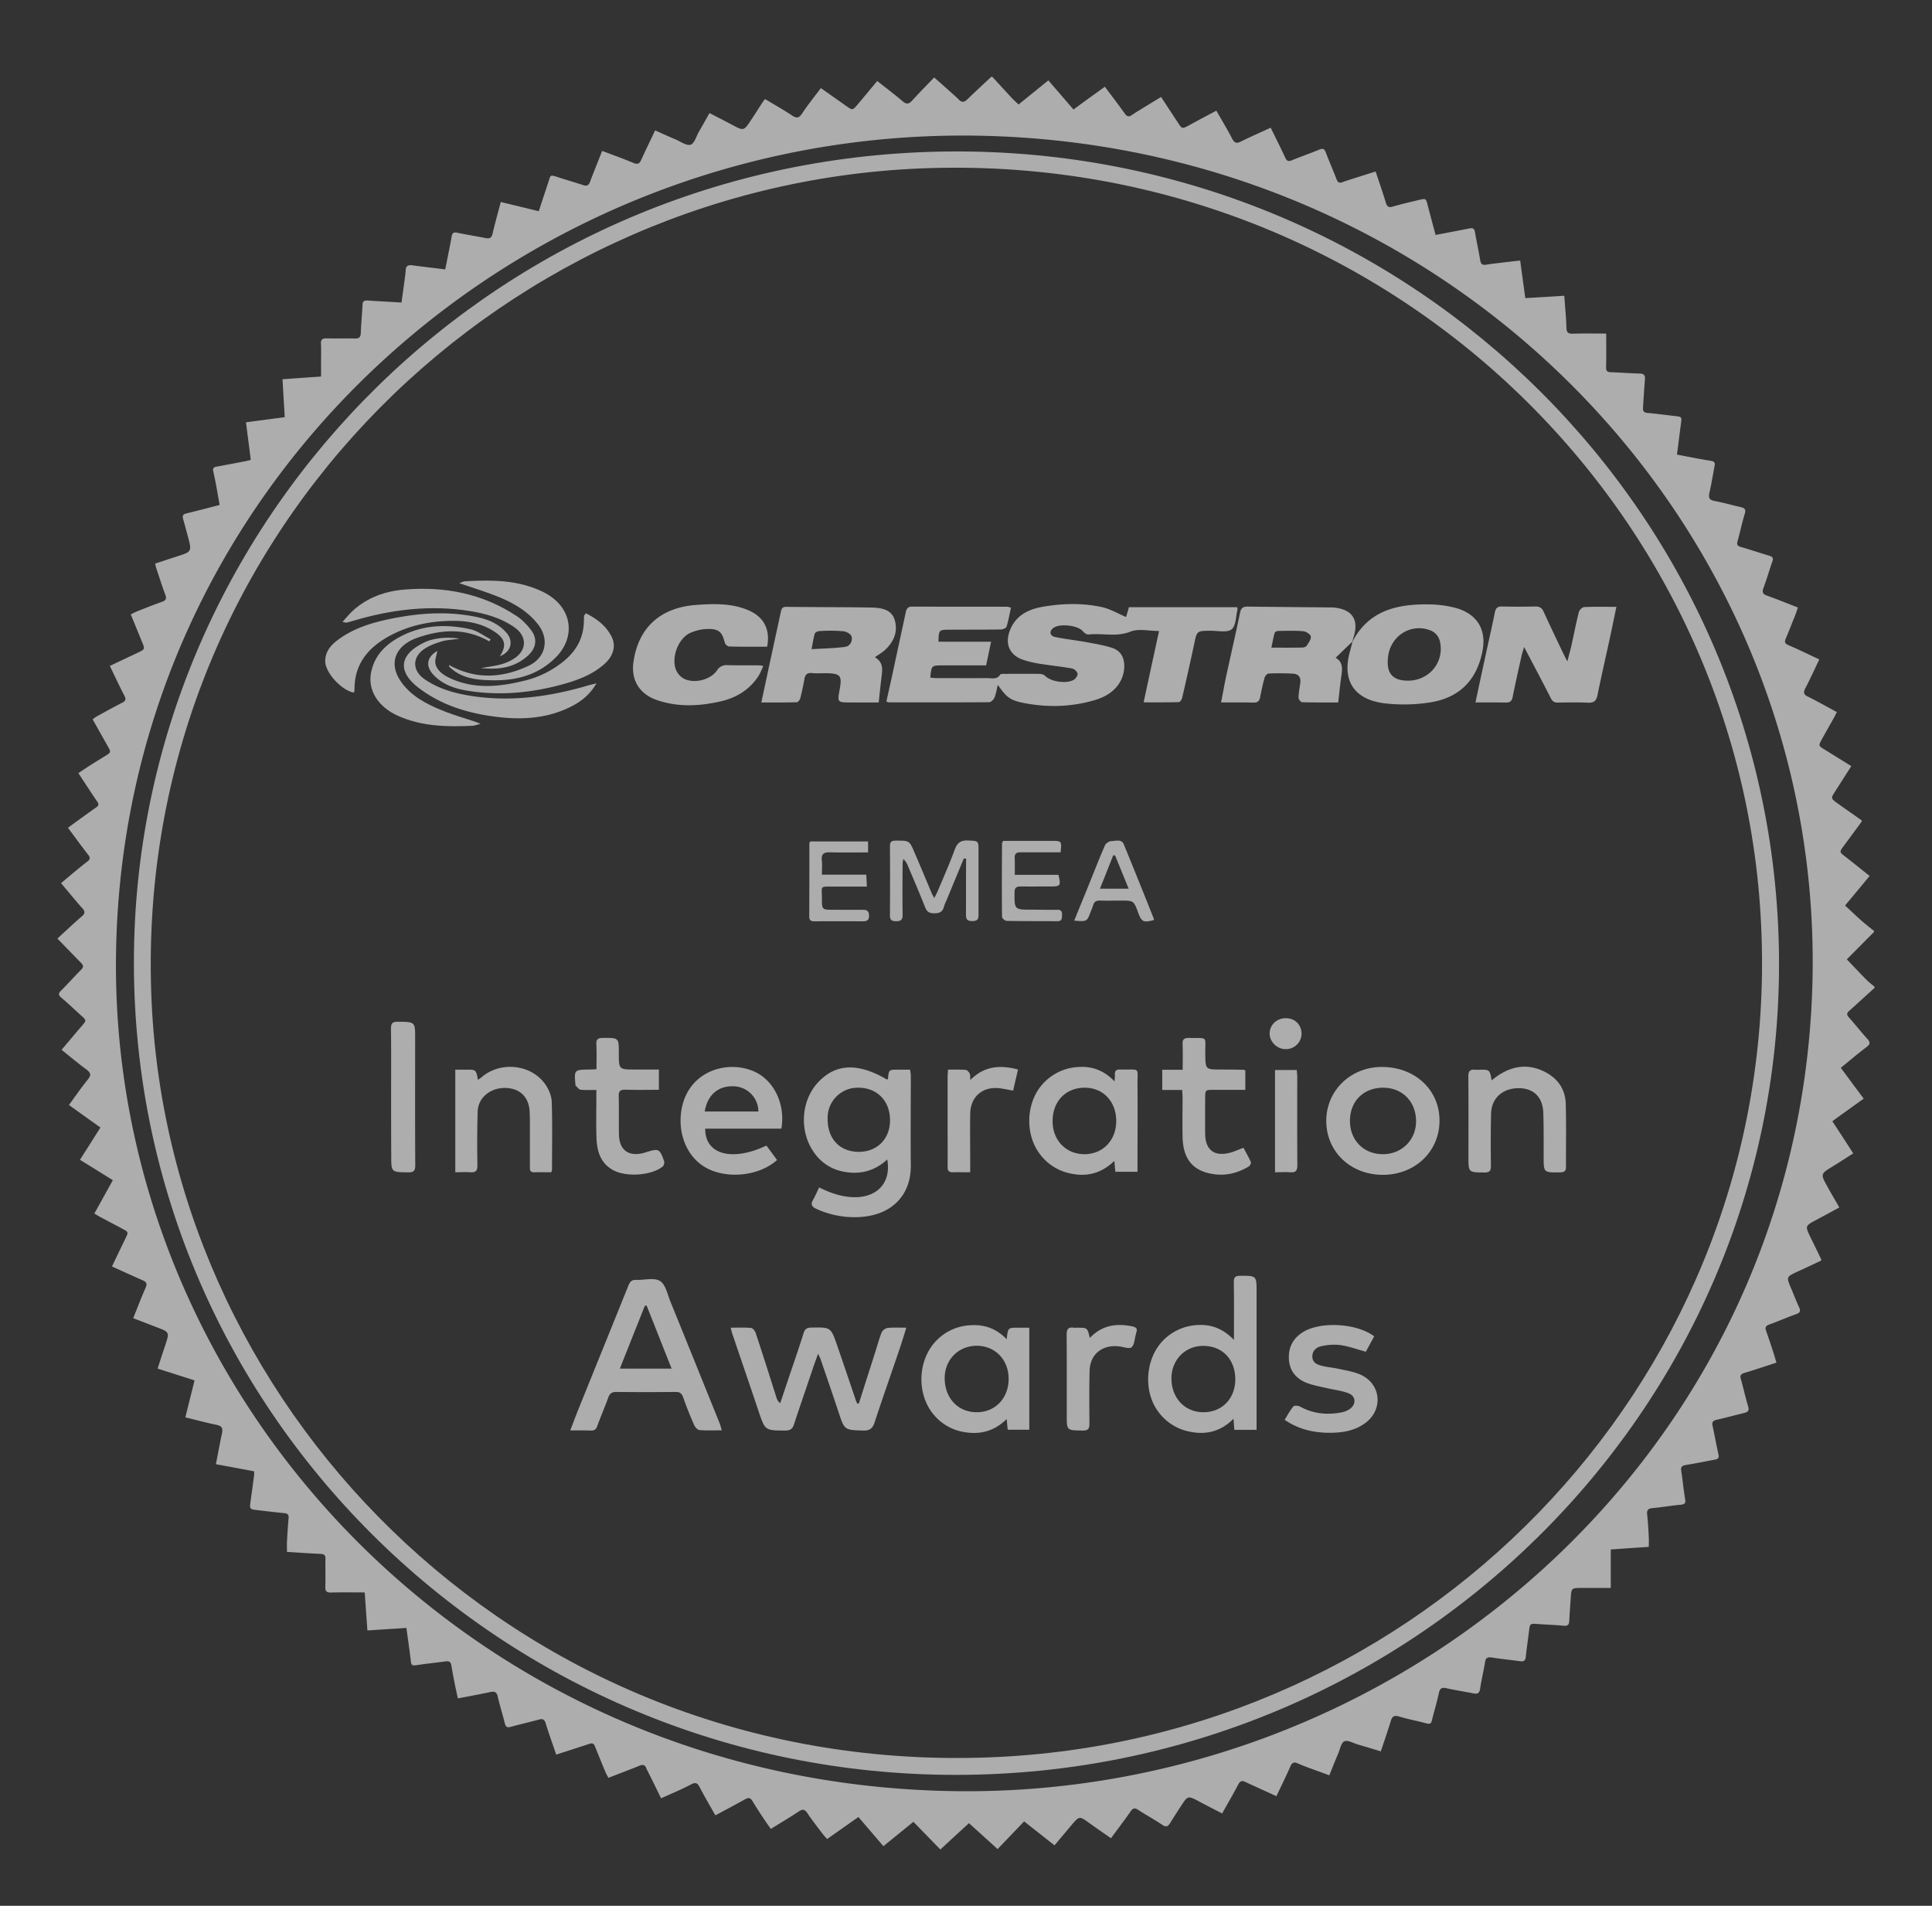 <svg width="73" height="72" fill="none" xmlns="http://www.w3.org/2000/svg"><rect width="100%" height="100%" fill="#333333" stroke="none"/><g opacity=".6" fill="#fff"><path d="M70.833 37.317c-.32.292-.64.584-.963.873-.097.087-.097.15-.012.244.235.265.453.541.688.802.121.13.133.21-.024.324-.324.244-.632.509-.968.781.288.391.567.766.866 1.165-.396.284-.785.56-1.185.853.263.402.518.793.789 1.216-.26.162-.506.328-.76.481-.478.293-.482.293-.22.766.142.261.296.514.454.794-.291.158-.57.312-.854.462-.445.237-.445.233-.227.683.134.272.267.545.397.817.004.004 0 .012 0 .044-.283.134-.579.276-.878.41-.445.206-.445.206-.26.64.102.237.191.478.3.71.061.135.053.206-.105.265-.344.118-.672.268-1.015.39-.146.052-.17.115-.122.25.101.28.19.56.283.84.037.111.065.225.106.352-.413.134-.806.268-1.206.387-.138.043-.182.098-.138.24.097.34.174.691.275 1.031.049.162-.016.21-.154.245-.348.083-.687.178-1.035.256-.146.032-.186.095-.154.233.077.36.141.723.222 1.082.029.122-.016.166-.13.19-.363.067-.723.142-1.092.201-.15.024-.21.067-.186.225.057.351.085.707.146 1.054.028.154 0 .21-.17.225-.356.032-.708.095-1.06.127-.182.015-.223.09-.203.252.033.28.045.565.061.845.008.115 0 .233 0 .367-.473.032-.943.063-1.436.099v1.453H59.79c-.416 0-.416 0-.44.39-.021.289-.041.577-.057.865-.008.127-.053.186-.199.174-.336-.032-.671-.043-1.007-.067-.271-.02-.28-.012-.312.253-.04.331-.089.663-.125.998-.017.143-.085.174-.219.154-.352-.047-.708-.083-1.06-.138-.158-.023-.235.008-.259.174-.053.336-.138.671-.186 1.007-.028.185-.113.205-.275.17-.328-.068-.664-.115-.992-.19-.174-.04-.25-.004-.291.178-.073.347-.178.687-.263 1.034-.028.115-.069.15-.194.119-.344-.095-.696-.158-1.036-.261-.206-.063-.275 0-.328.181-.113.372-.243.739-.372 1.134-.3-.091-.583-.178-.87-.26-.174-.052-.385-.179-.51-.12-.121.056-.162.297-.23.459-.114.264-.22.536-.337.825a47.99 47.99 0 00-.477-.174c-.23-.087-.47-.166-.696-.268-.158-.072-.235-.048-.303.114-.158.367-.34.73-.523 1.117l-.602-.276c-.19-.087-.38-.17-.567-.26-.125-.06-.198-.048-.271.09-.19.363-.397.715-.611 1.098-.295-.154-.579-.296-.858-.446-.437-.233-.437-.233-.7.17a40.4 40.4 0 00-.405.635c-.077.126-.15.174-.299.071-.291-.197-.607-.367-.902-.56-.126-.083-.199-.083-.292.05-.234.336-.485.664-.744 1.016a92.13 92.13 0 01-.818-.573c-.376-.272-.376-.272-.675.079l-.64.762c-.384-.3-.756-.596-1.149-.904l-1.003 1.046a320.77 320.77 0 00-1.08-.979c-.365.332-.721.66-1.081.995-.344-.352-.676-.695-1.02-1.046l-1.133.92c-.316-.368-.62-.723-.943-1.102-.396.276-.78.549-1.186.833-.068-.079-.133-.15-.19-.225-.186-.249-.38-.493-.554-.754-.093-.138-.17-.166-.32-.067-.34.225-.692.434-1.06.663-.08-.114-.162-.225-.235-.335-.157-.237-.315-.474-.46-.719-.078-.126-.15-.138-.276-.067-.368.205-.74.402-1.125.608-.206-.363-.409-.71-.595-1.066-.08-.154-.15-.194-.323-.103-.36.19-.741.348-1.133.525-.162-.331-.32-.655-.482-.979-.024-.055-.06-.103-.077-.158-.053-.142-.138-.142-.267-.09-.376.153-.76.296-1.165.454-.04-.08-.081-.143-.11-.214a99.052 99.052 0 01-.396-.97c-.04-.111-.097-.14-.21-.1-.41.135-.818.265-1.255.407-.065-.182-.121-.355-.182-.525-.077-.225-.154-.45-.223-.675-.04-.126-.109-.162-.238-.126-.357.098-.717.177-1.073.276-.137.04-.194 0-.226-.13-.085-.34-.19-.672-.267-1.011-.04-.19-.134-.205-.296-.17-.392.083-.789.158-1.21.237a20.436 20.436 0 01-.247-1.244c-.02-.13-.08-.173-.218-.154-.372.052-.749.087-1.12.146-.139.02-.179-.011-.191-.142-.049-.414-.11-.829-.17-1.267-.494.032-.971.06-1.473.095a151.98 151.98 0 01-.101-1.437c-.437 0-.854-.008-1.27.004-.17.004-.223-.048-.22-.21.013-.355-.003-.71.005-1.066.004-.138-.049-.177-.186-.185-.417-.016-.834-.048-1.267-.075 0-.142-.004-.273 0-.399.016-.288.033-.576.06-.865.013-.13-.024-.19-.17-.201-.355-.032-.707-.079-1.063-.118-.223-.028-.243-.052-.21-.28.048-.344.096-.692.14-1.035.005-.044 0-.09 0-.146-.48-.091-.954-.178-1.444-.269.081-.406.15-.785.23-1.164.041-.186.005-.28-.21-.324-.38-.075-.756-.182-1.173-.28.113-.466.23-.924.348-1.398-.47-.15-.919-.292-1.396-.446.097-.304.19-.588.287-.877.166-.501.166-.501-.336-.69-.287-.111-.574-.222-.874-.336.162-.399.304-.782.47-1.153.069-.158.024-.221-.122-.284-.38-.166-.756-.34-1.149-.517.174-.368.34-.711.506-1.055.117-.244.121-.244-.113-.37-.271-.147-.547-.289-.818-.435-.077-.04-.15-.087-.243-.138l.7-1.263c-.416-.257-.82-.51-1.242-.77.26-.407.51-.802.773-1.22-.396-.28-.785-.56-1.19-.85.243-.33.466-.659.717-.966.137-.17.1-.257-.057-.376-.316-.232-.615-.485-.939-.742.267-.312.514-.612.77-.908.173-.205.177-.201-.025-.383-.251-.229-.498-.462-.757-.683-.11-.09-.113-.154-.016-.252.263-.265.51-.541.773-.806.093-.095.085-.158-.004-.249-.3-.304-.591-.608-.899-.923.316-.289.616-.573.927-.841.121-.107.126-.182.016-.304-.27-.3-.522-.616-.805-.948.194-.162.376-.316.567-.474.145-.118.287-.236.437-.351.1-.075.105-.142.024-.245-.255-.328-.502-.667-.765-1.022.097-.071.186-.139.275-.202.267-.193.53-.387.797-.572.093-.063.097-.119.037-.21-.239-.35-.47-.706-.716-1.081.165-.11.323-.217.485-.32.174-.11.352-.217.53-.328.227-.142.223-.142.09-.379-.187-.327-.369-.655-.567-1.006.056-.04.113-.087.174-.119.311-.17.619-.343.939-.505.141-.071.157-.138.085-.273-.19-.363-.36-.734-.547-1.12.356-.17.7-.332 1.044-.494.288-.135.288-.135.166-.43l-.42-1.023c.08-.04.149-.075.222-.107.32-.126.635-.256.959-.367.166-.06.174-.134.121-.28-.121-.32-.222-.648-.332-.972-.02-.055-.028-.114-.048-.193.28-.09.55-.182.821-.269.567-.181.567-.181.417-.75-.06-.22-.117-.446-.182-.667-.032-.118-.008-.178.125-.21.413-.098.822-.208 1.255-.319-.04-.225-.077-.442-.117-.66a15.78 15.78 0 00-.122-.6c-.028-.114.004-.17.13-.189.34-.06.675-.126 1.011-.19.085-.015.17-.035.275-.063-.06-.477-.121-.94-.182-1.42.49-.068.963-.127 1.465-.194l-.085-1.433c.49-.036.955-.068 1.457-.103v-.51c0-.244.008-.485-.004-.73-.008-.162.06-.205.214-.201.356.008.716-.004 1.073.004.153.004.21-.048.218-.202.012-.355.049-.706.065-1.062.004-.142.065-.181.198-.17.417.028.834.048 1.275.076.04-.277.077-.55.113-.818.016-.13.037-.26.045-.39.004-.174.089-.221.259-.198.4.055.8.099 1.234.154.032-.15.06-.292.089-.438.052-.265.109-.53.154-.794.02-.13.06-.185.21-.154.356.075.716.13 1.072.202.154.031.23-.004.267-.17.09-.39.199-.774.308-1.192.481.114.947.229 1.436.347l.357-1.082c.097-.288.052-.308.376-.201.311.103.631.193.943.296.137.047.206.02.259-.118.145-.387.303-.77.46-1.173.41.154.802.296 1.183.454.153.063.226.036.29-.11.167-.368.345-.727.527-1.118.263.115.518.233.773.34.19.079.408.245.566.201.142-.04.215-.308.312-.482.133-.229.259-.458.405-.714.283.146.562.288.837.434.457.245.457.249.74-.181.162-.241.316-.49.478-.735.008-.012.02-.016.053-.043.331.201.68.395 1.011.616.174.114.26.102.377-.071.214-.324.46-.628.712-.964.324.23.64.45.95.671.248.174.248.174.442-.055.243-.288.485-.58.736-.884.332.26.656.505.963.766.15.126.235.106.36-.028.264-.292.539-.568.83-.872.198.173.384.34.57.505.118.106.243.21.353.324.109.118.202.118.32.008.303-.293.61-.577.914-.861h.04l.737.801c.08.083.17.162.255.245.384-.312.752-.608 1.125-.912.323.375.635.734.95 1.102.41-.304.79-.577 1.186-.861.259.347.51.675.749 1.007.08.114.15.15.275.059.166-.115.34-.213.51-.32.19-.118.384-.233.59-.36.219.336.421.644.624.952.17.265.17.26.44.115.332-.182.668-.36 1.024-.549.207.363.413.703.595 1.054.085.162.166.202.336.11.364-.18.737-.343 1.121-.52.194.394.38.765.554 1.137.057.118.114.15.247.094.34-.142.692-.26 1.032-.402.146-.064.202-.024.25.106.13.34.276.671.406 1.011.044.114.1.158.226.11.17-.063.344-.114.518-.17.243-.078.482-.153.733-.232.137.41.27.793.388 1.184.044.138.101.19.259.142.324-.094.651-.17.98-.248.274-.067.274-.064.343.209.097.367.194.734.296 1.11.44-.084.857-.163 1.274-.245.134-.028.194.003.215.146.06.355.141.71.198 1.066.024.138.089.177.218.158.146-.024.292-.044.441-.06.284-.035.567-.067.85-.098.065.49.13.951.194 1.42.506-.03.988-.058 1.473-.09.029.426.07.817.081 1.212.004.186.077.23.255.221.409-.012.818-.004 1.247-.004 0 .438.008.853-.004 1.268-.005.15.048.19.194.193.364.012.728.04 1.088.051.146.004.199.067.187.21-.029.355-.05.706-.073 1.062-.009.122.012.201.161.213.349.031.697.079 1.044.118.26.028.264.032.227.296-.052.383-.097.766-.15 1.161.437.083.854.17 1.27.233.155.024.175.079.15.205-.064.328-.113.66-.19.987-.044.186-.028.289.195.328.332.06.651.158.979.229.154.036.21.087.158.253-.105.34-.174.687-.271 1.03-.037.127-.016.186.125.225.36.103.716.225 1.077.332.12.035.157.09.113.213-.118.336-.215.68-.34 1.01-.06.167-.012.23.141.285.385.138.761.292 1.162.446-.037.107-.065.201-.101.292-.118.292-.231.588-.356.88-.057.131-.037.194.105.253.388.166.765.352 1.161.537-.182.38-.348.747-.534 1.102-.077.15-.053.229.105.304.364.181.72.383 1.093.584a6.39 6.39 0 01-.097.19c-.154.276-.312.552-.466.829-.137.252-.137.252.114.406.327.202.655.407.995.616-.21.332-.413.644-.611.956-.166.26-.166.264.089.45.308.22.62.434.923.651a.24.24 0 01-.025.06c-.218.3-.44.6-.66.896-.17.233-.17.233.061.41.304.237.603.478.915.727-.316.383-.62.746-.927 1.117.219.201.413.39.62.572.153.135.315.261.473.387v.04c-.34.34-.676.683-1.028 1.034.263.273.502.53.749.778.085.087.186.162.279.24.024.028.024.044.024.056zM4.386 35.92c-.308 16.661 13.26 31.447 31.611 31.747 16.918.276 31.801-12.661 32.473-30.151.656-17.08-12.965-31.684-30.81-32.37C19.993 4.464 4.71 18.05 4.386 35.918z"/><path d="M36.126 67.053c-17.188.016-31.282-13.871-31.064-31.076.21-16.563 13.896-30.343 31.258-30.255 17.125.084 30.94 13.856 30.9 30.773-.041 16.854-13.957 30.558-31.094 30.558zm30.45-30.937C66.448 19.318 52.217 5.63 34.762 6.364 18.509 7.05 4.933 20.678 5.729 37.859c.735 15.84 14.34 29.206 31.67 28.532 16.24-.622 29.327-13.923 29.178-30.275z"/><path d="M37.702 25.873c-.045.18-.068.344-.131.493-.032.071-.131.163-.199.163-1.265.01-2.53.005-3.794.005-.014 0-.032-.013-.086-.03.068-.314.14-.635.213-.957.171-.806.347-1.612.519-2.418.027-.128.081-.212.23-.212 1.197.005 2.394 0 3.591.005.04 0 .081.017.154.035-.055.247-.095.489-.168.722-.018.053-.144.102-.22.102-.651.009-1.302.004-1.948.009-.383 0-.397.013-.402.453h1.988c-.068.313-.122.586-.19.895h-1.635c-.429 0-.429 0-.474.462.072.004.14.018.212.018.65 0 1.3.004 1.947 0 .167 0 .361.066.483-.133.018-.03.113-.026.172-.026a64.54 64.54 0 011.305 0c.077 0 .172.026.221.075.222.229.845.317 1.107.132.063-.048.135-.163.117-.225a.312.312 0 00-.203-.185c-.375-.07-.759-.105-1.138-.167a3.892 3.892 0 01-.745-.172c-.497-.185-.66-.608-.47-1.097.212-.55.664-.788 1.206-.89.759-.136 1.531-.158 2.29.01.302.07.582.237.894.37.027-.089.068-.225.108-.37h4.088c.01.048.018.07.014.092-.064.255-.055.608-.222.744-.167.132-.52.053-.79.053-.524.005-.52 0-.623.494a117.7 117.7 0 01-.457 2.048c-.013.057-.076.15-.117.154-.434.013-.867.009-1.337.009a627.5 627.5 0 01.583-2.696c-.389 0-.777-.097-1.075.022-.538.216-1.066.053-1.59.11-.068.009-.163-.062-.212-.119-.186-.233-.913-.313-1.139-.11-.14.123-.108.286.095.326.393.08.79.123 1.184.194.325.062.654.114.966.216.312.101.456.352.456.683 0 .577-.388 1.07-1.075 1.277-.894.273-1.815.3-2.732.119-.52-.106-.642-.216-.971-.683zm18.048.665c.149-.704.294-1.37.438-2.035.1-.454.203-.912.294-1.366.031-.154.095-.229.27-.224.42.009.836.009 1.256 0 .158-.005.249.048.316.194.24.524.488 1.044.737 1.564.04.083.081.163.162.317.063-.256.118-.436.158-.621.09-.415.172-.833.276-1.243.018-.079.13-.19.208-.19.388-.017.781-.008 1.21-.008l-.221 1.062c-.163.757-.339 1.51-.492 2.268-.046.225-.14.304-.37.291-.376-.018-.75-.009-1.125-.004-.136.004-.208-.044-.271-.168-.317-.625-.646-1.242-1.008-1.933-.045.154-.077.242-.095.33-.117.52-.234 1.04-.338 1.56-.032.167-.109.215-.276.21-.375-.008-.74-.004-1.129-.004zm-4.645-2.304l-.64.617c.293.159.257.44.211.731-.045.309-.072.622-.113.956-.429 0-.898.005-1.364-.009-.05 0-.135-.114-.135-.171.005-.19.045-.38.068-.569.027-.207-.077-.33-.28-.339a9.164 9.164 0 00-.922-.004c-.054 0-.13.097-.149.158-.067.243-.117.485-.167.732-.027.145-.09.211-.253.207-.393-.01-.781-.005-1.224-.005.068-.339.122-.647.185-.951.176-.815.366-1.626.533-2.44.037-.181.118-.234.29-.23 1.056.013 2.118.022 3.175.031.094 0 .185.018.28.035.478.106.682.41.596.881-.023.133-.068.256-.104.388.009 0 .014-.018.014-.018zm-3.066.234c.42 0 .795.004 1.174-.005.054 0 .131-.026.158-.066.072-.11.172-.242.158-.352-.009-.08-.185-.19-.289-.198-.312-.027-.628-.014-.944-.01-.05 0-.126.04-.135.076-.05.18-.082.366-.122.555zm-14.982.361c.343.203.28.489.248.775a51.55 51.55 0 00-.103.934h-1.107c-.443 0-.456-.017-.375-.454.108-.568.045-.647-.542-.651-.163 0-.325.013-.488-.005-.199-.022-.27.066-.298.242a9.37 9.37 0 01-.154.71c-.013.057-.085.145-.13.15-.434.013-.868.008-1.342.008l.294-1.37c.144-.674.293-1.352.438-2.026.027-.124.045-.22.212-.216 1.066.013 2.136.009 3.202.026.384.01.79.062.904.503.117.449-.068.832-.416 1.136-.095.08-.203.141-.343.238zm-2.394-.304c.452-.026.858-.035 1.256-.084.203-.026.302-.22.257-.396-.022-.093-.203-.19-.32-.198a6.064 6.064 0 00-.895-.005c-.063 0-.158.049-.176.097-.05.163-.072.344-.122.586z"/><path d="M51.107 24.235l-.009.017c.6-1.176 1.68-1.44 2.895-1.418a4.12 4.12 0 011.035.14c.803.234 1.147.833.984 1.64-.221 1.096-.88 1.762-2.019 1.929a6.288 6.288 0 01-1.725.022c-1.134-.159-1.567-.89-1.256-1.97l.095-.36zm2.096 1.48c.8 0 1.377-.7 1.206-1.472a.587.587 0 00-.407-.444c-.709-.243-1.44.22-1.549.977-.09.64.145.939.75.939zM27.274 54.036c-.307 0-.578.013-.845-.009-.072-.004-.162-.11-.198-.185a14.138 14.138 0 01-.416-1.048c-.054-.15-.126-.212-.294-.207-.745.008-1.486.008-2.23 0-.181-.005-.258.07-.312.224-.131.362-.285.714-.416 1.075-.045.124-.113.163-.244.159-.244-.009-.492-.005-.772-.005.113-.295.212-.56.316-.819.628-1.555 1.26-3.11 1.888-4.67.054-.127.117-.202.28-.198.307.014.682-.097.903.04.217.132.285.502.398.78.623 1.533 1.242 3.066 1.86 4.599.028.07.046.15.082.264zm-1.897-2.33c-.325-.815-.632-1.6-.944-2.38-.023 0-.045.005-.068.005-.311.784-.623 1.564-.944 2.375h1.956zm8.148-7.903c-.501.462-1.088.594-1.734.444a1.722 1.722 0 01-1.012-.678c-.587-.793-.528-1.978.136-2.683.664-.709 1.5-.744 2.601-.101a.129.129 0 00.037-.03c.031-.345.031-.345.397-.345h.438c.01.089.027.168.027.243 0 1.123-.013 2.25 0 3.374.01 1.128-.722 1.886-1.938 1.952a3.44 3.44 0 01-1.639-.313c-.163-.075-.217-.163-.122-.326.086-.15.154-.313.235-.48.479.238.957.396 1.486.365.781-.057 1.233-.608 1.088-1.422zm-1.088-.287c.7.005 1.192-.484 1.192-1.19.005-.722-.478-1.228-1.183-1.233a1.136 1.136 0 00-1.174 1.159c-.01.762.447 1.255 1.165 1.264zm.015 9.507c.203-.644.41-1.287.614-1.926.081-.255.149-.515.248-.762a.334.334 0 01.226-.167c.217-.022.443-.009.705-.009-.095.304-.176.577-.271.85-.307.908-.628 1.815-.926 2.723-.072.216-.163.317-.425.313-.713-.022-.709-.01-.935-.683-.22-.674-.456-1.344-.682-2.013-.018-.053-.045-.102-.095-.207-.08.229-.149.405-.207.585-.235.697-.474 1.388-.705 2.089-.054.167-.14.229-.33.229-.763-.005-.758 0-.998-.705-.325-.974-.66-1.943-.989-2.917-.027-.074-.045-.154-.072-.264.275 0 .524-.013.763.009.068.004.158.115.18.19.267.806.525 1.62.782 2.431.023.075.054.15.145.225.167-.502.334-1 .506-1.502.13-.388.262-.776.383-1.163.046-.141.122-.19.276-.194.74-.013.745-.022.98.656.24.692.474 1.388.71 2.084.013.044.035.084.053.128.023.004.046 0 .064 0zm-3.466-28.59c-.488 0-.962.004-1.44-.01-.06 0-.15-.092-.163-.153-.086-.348-.194-.498-.556-.507a1.676 1.676 0 00-.777.163c-.433.225-.677.899-.519 1.352a.699.699 0 00.271.34c.384.229 1.03.083 1.287-.287a.417.417 0 01.398-.202c.41.013.822.004 1.228.008.023 0 .05.01.127.027-.072.145-.122.29-.208.414-.339.493-.822.788-1.41.92-.817.186-1.639.225-2.443-.065-.628-.23-.935-.75-.849-1.401.18-1.322 1.025-2.093 2.408-2.18.64-.045 1.282-.063 1.892.184.614.242.885.727.754 1.397zm17.639 26.189v-.335c0-.617.004-1.233-.005-1.85 0-.163.032-.234.226-.238.633-.004.633-.009.633.612v5.207h-.84a36.39 36.39 0 00-.032-.418c-.502.506-1.084.625-1.73.471a1.913 1.913 0 01-1.116-.744c-.569-.762-.487-1.996.185-2.683a1.945 1.945 0 011.32-.586c.514-.026.952.141 1.359.564zm.05 1.467c-.01-.75-.506-1.251-1.229-1.242-.682.008-1.192.546-1.183 1.246.009.74.52 1.269 1.228 1.26.7-.009 1.193-.533 1.184-1.264zm-8.636-1.494c.045-.436.045-.436.433-.436h.42v3.855h-.817c-.01-.115-.023-.238-.036-.405-.474.466-1.016.603-1.635.489a1.884 1.884 0 01-1.138-.67c-.633-.77-.592-2.018.08-2.744a1.905 1.905 0 011.329-.617c.52-.035.97.123 1.364.528zm.072 1.511c.005-.727-.497-1.255-1.192-1.264-.7-.004-1.229.524-1.224 1.234.004.744.505 1.277 1.206 1.277.695.005 1.206-.524 1.21-1.247zm4.002-11.251c.009-.14.018-.198.013-.255-.009-.137.041-.198.19-.194.804.018.655-.123.664.604.009.99 0 1.982 0 2.973v.286h-.836c-.013-.118-.022-.237-.04-.41-.502.485-1.066.617-1.707.463a1.902 1.902 0 01-1.103-.718c-.578-.758-.528-1.951.1-2.647a1.93 1.93 0 011.314-.644c.524-.044.99.106 1.405.542zm.063 1.476c-.009-.731-.506-1.247-1.21-1.238-.714.01-1.202.529-1.193 1.282.005.723.524 1.238 1.224 1.23.696-.014 1.188-.543 1.179-1.274zM29.36 43.824c-.65.59-1.824.727-2.62.326-.722-.365-1.106-1.198-1.01-2.079.17-1.546 1.648-2.04 2.704-1.617.84.335 1.247 1.309 1.09 2.185h-2.878c-.01.978 1.016 1.256 2.313.64l.401.545zm-2.732-1.832h2.028a.96.96 0 00-.903-.952c-.601-.035-1.021.313-1.125.952zm23.485.37c-.009-1.145.904-2.044 2.083-2.053 1.255-.009 2.195.855 2.195 2.022.004 1.159-.908 2.04-2.114 2.053-1.224.013-2.155-.855-2.164-2.022zm.895-.026c-.005.735.51 1.264 1.237 1.268.71.005 1.256-.528 1.26-1.233.005-.745-.51-1.273-1.233-1.278-.745-.004-1.26.502-1.264 1.243zm5.353-1.52c.664-.556 1.342-.666 2.02-.318.492.256.767.666.78 1.203.023.793.005 1.581.01 2.374 0 .163-.054.212-.222.216-.623.009-.623.014-.623-.594 0-.551.005-1.102-.013-1.648-.019-.604-.366-.938-.93-.938-.61 0-1.03.379-1.044.964a57.705 57.705 0 00-.005 1.974c0 .18-.045.247-.244.247-.605-.005-.605.004-.605-.595 0-1.009.005-2.018-.004-3.022-.005-.212.063-.29.275-.264.032.004.068 0 .104 0 .43-.01.43-.01.501.4zm-39.158 3.471V40.41h.389c.397 0 .397 0 .465.384.054-.036.1-.062.14-.097.718-.621 1.902-.49 2.425.295.127.19.222.427.226.647.027.85.01 1.697.01 2.547 0 .022-.014.048-.028.101-.212 0-.433-.004-.65 0-.172.004-.158-.114-.158-.225v-1.7c0-.123-.005-.251-.01-.375-.03-.55-.379-.88-.93-.885-.564-.004-1.016.37-1.034.894a42.999 42.999 0 00-.009 2.022c.005.207-.059.287-.276.269-.176-.013-.356 0-.56 0zm34.72 6.199a80.14 80.14 0 01-.316.581c-.326-.088-.637-.203-.958-.251a2.16 2.16 0 00-.732.044c-.185.04-.334.176-.33.392 0 .22.172.3.348.344.204.053.42.07.628.114.28.062.574.106.836.22.786.348.88 1.322.185 1.833-.425.313-.921.374-1.432.366-.573-.014-1.11-.146-1.612-.49.113-.18.203-.356.33-.506.031-.04.18-.03.248.004.501.278 1.034.326 1.585.22a.816.816 0 00.28-.114c.258-.163.267-.48-.013-.599-.267-.11-.574-.136-.858-.207-.249-.057-.506-.101-.741-.194-.393-.154-.637-.445-.669-.872-.031-.432.131-.784.506-1.03.655-.428 2.046-.362 2.715.145zm-4.869-10.045v.732H45.87c-.33 0-.33-.005-.334.326 0 .44-.004.88 0 1.321.005.648.366.903 1.008.71.135-.044.266-.102.442-.168.09.176.194.353.276.538.018.04-.032.145-.082.171-.397.238-.83.353-1.296.291-.8-.106-1.183-.56-1.201-1.414-.01-.489 0-.982 0-1.471 0-.088-.01-.18-.014-.3h-.754v-.762h.772c0-.344.01-.656-.004-.97-.005-.166.045-.233.23-.233.763.014.619-.083.628.6.009.594 0 .594.6.594.28 0 .565.005.845.009.014 0 .032.013.068.026zm-22.159.731c-.429 0-.844.01-1.26-.004-.185-.004-.262.044-.257.234.013.484 0 .964.009 1.449.009.617.384.872.989.691.009-.004.018-.004.022-.008.493-.154.524-.146.696.334.018.058-.009.168-.054.203-.443.353-1.414.406-1.902.12-.465-.274-.582-.719-.6-1.2-.018-.497-.005-1-.005-1.497v-.317c-.217 0-.41.013-.6-.009-.068-.009-.127-.106-.19-.163-.005-.004 0-.018 0-.026-.05-.564-.05-.564.52-.573.076 0 .153-.004.275-.013 0-.317.009-.63-.005-.943-.009-.19.063-.238.249-.238.6-.004.6-.009.6.573 0 .621 0 .621.624.621h.89v.767zm-10.117.248c0-.851.005-1.697-.005-2.547 0-.194.037-.278.267-.273.646.009.646 0 .646.625 0 1.6-.005 3.194.004 4.793 0 .198-.045.278-.266.273-.641-.008-.641 0-.641-.625-.005-.75-.005-1.498-.005-2.247zm21.639-8.988c-.208.507-.42 1.014-.628 1.52-.04.102-.094.199-.122.3-.05.198-.167.255-.37.251-.18 0-.27-.053-.339-.22-.207-.529-.433-1.049-.654-1.573a.685.685 0 00-.172-.26c-.01.062-.027.12-.027.18-.005.644-.01 1.283 0 1.926.004.185-.059.25-.249.247-.18 0-.235-.066-.23-.238.005-.868.009-1.732 0-2.6 0-.171.068-.206.226-.206.501 0 .506-.01.695.431.226.52.443 1.049.664 1.569.018.044.046.083.09.171.055-.114.1-.19.132-.268.221-.525.451-1.044.645-1.573.095-.251.226-.348.502-.335.388.018.393.005.393.383v2.348c0 .159.027.313-.23.313-.254.005-.244-.132-.244-.304.004-.599 0-1.198.004-1.797v-.26a.295.295 0 01-.086-.005zm-19.061-8.299c-.262.035-.474.04-.673.101-.23.07-.474.159-.669.295-.447.322-.429.806.018 1.124.556.387 1.197.555 1.861.652 1.473.211 2.905.009 4.318-.406.086-.026.176-.044.326-.083-.258.445-.601.704-.999.898-.862.423-1.78.485-2.719.375-1.093-.128-2.123-.432-2.999-1.101-.863-.661-.686-1.309.258-1.736.352-.159.89-.198 1.278-.12z"/><path d="M12.941 23.494c.159-.171.271-.317.411-.44.542-.485 1.21-.723 1.929-.78 1.522-.128 2.958.15 4.241 1 .208.137.389.326.542.524.258.34.194.697-.122.978-.51.459-1.12.533-1.775.463.253-.044.506-.07.755-.137.171-.044.338-.119.487-.211.506-.317.52-.846.032-1.19-.502-.352-1.084-.52-1.685-.616-1.513-.242-2.99-.058-4.444.379-.072.022-.15.04-.221.061-.023 0-.041-.008-.15-.03z"/><path d="M18.488 24.23c-.895-.515-1.825-.458-2.755-.123-.574.207-.895.63-.809 1.128.04.246.194.497.361.691.425.49 1.008.758 1.608.987.325.123.66.22.994.33.068.022.136.049.271.102-.15.04-.226.07-.307.075-.962.044-1.91.026-2.81-.375-.758-.339-1.16-.973-1.016-1.66.136-.657.587-1.076 1.17-1.37.827-.415 1.707-.441 2.593-.239.266.062.5.247.75.38l-.05.074z"/><path d="M22.134 23.169c.424.21.781.484.985.907.162.34.05.714-.28 1.009-.439.392-.98.599-1.54.757-1.202.335-2.426.454-3.668.247-.452-.075-.876-.224-1.21-.55-.362-.353-.308-.705.103-.948-.022.159-.113.362-.063.52.095.29.375.44.655.56.863.357 1.739.273 2.61.066a3.744 3.744 0 001.627-.802c.47-.405.713-.903.709-1.515 0-.058.004-.115.013-.172.014-.014.027-.027.059-.08z"/><path d="M16.96 25.12c1.017.564 2.02.498 3.009.035.66-.308.8-1.013.352-1.577-.41-.52-.975-.828-1.58-1.066-.443-.172-.895-.313-1.387-.48.09-.031.149-.066.203-.07.917-.05 1.83-.062 2.701.286.167.066.33.14.479.238.899.568 1.007 1.62.244 2.37-.65.638-1.46.859-2.358.845-.56-.008-1.111-.053-1.563-.436a1.166 1.166 0 01-.076-.066c-.01-.013-.01-.03-.023-.08z"/><path d="M18.888 24.79c.267-.41.203-.666-.23-.943-.46-.295-.98-.392-1.513-.392-.836 0-1.644.154-2.39.55-.83.44-1.364 1.066-1.36 2.04 0 .03-.008.066-.013.097 0 .009-.009.013-.013.022-.447-.07-1.07-.736-1.08-1.172-.009-.357.2-.612.475-.815.582-.436 1.264-.647 1.969-.793 1.08-.224 2.159-.304 3.252-.08.46.093.88.265 1.183.64.244.317.118.7-.28.846zm17.771 19.497c-.244 0-.447-.004-.65 0-.159.004-.209-.062-.204-.207.005-.489 0-.982 0-1.471v-1.921c0-.08.009-.163.014-.278.234 0 .456-.008.672.01.055.004.118.083.15.14.027.053.013.123.022.242.52-.524 1.111-.581 1.802-.396l-.185.797c-.167-.03-.298-.057-.434-.079-.681-.114-1.178.278-1.187.96-.01.63 0 1.265 0 1.9v.303zm4.519 6.26c.456-.48.994-.56 1.594-.44.15.03.217.083.163.233-.01.022-.01.049-.018.075-.05.167-.05.388-.163.485-.085.07-.316-.018-.478-.036-.642-.07-1.098.309-1.107.948-.014.656-.01 1.317-.005 1.973 0 .185-.045.264-.257.26-.6-.009-.6 0-.6-.568 0-1.018.004-2.031-.005-3.049 0-.202.054-.3.27-.268.041.004.087 0 .127 0 .389 0 .389 0 .479.387zm-3.272-18.779h1.816c.397 0 .397 0 .352.431h-1.522c-.145 0-.217.053-.213.207.01.207.005.414.005.644h1.649c.099.418.08.44-.317.44-.366 0-.736.004-1.102 0-.171-.004-.24.048-.24.225-.004.652-.013.652.665.652.316 0 .632.009.948.004.154-.004.186.07.181.198-.005.124.005.234-.176.234-.642-.005-1.283 0-1.92-.013-.058 0-.167-.097-.171-.146-.01-.934-.005-1.863 0-2.797.004-.013.018-.031.045-.08zm-5.106.022v.414c-.488 0-.967.008-1.441-.005-.23-.004-.33.062-.308.295.019.172.005.348.005.551h1.676c.009.15.013.278.022.45h-1.242c-.556 0-.456-.045-.456.449 0 .427 0 .427.452.427.356 0 .718.004 1.075 0 .167-.004.253.04.253.225 0 .167-.077.211-.235.211a124.88 124.88 0 00-1.816 0c-.131 0-.208-.026-.208-.18.005-.917.005-1.833.005-2.75 0-.021.013-.048.027-.087h2.19zm7.79 2.99c.172-.431.34-.837.507-1.246.216-.533.424-1.07.655-1.6.031-.074.158-.154.239-.158.163 0 .384-.092.474.128.384.934.759 1.872 1.134 2.81.004.014-.005.031-.01.049-.397.097-.45.066-.586-.29-.167-.45-.167-.45-.655-.45-.258 0-.515.009-.768 0-.154-.005-.244.04-.28.19-.023.078-.059.153-.09.233-.14.374-.14.374-.62.335zm2.056-1.206c-.185-.454-.348-.855-.515-1.26h-.068l-.501 1.26h1.084zm5.53 10.713v-3.863h.822c.004.088.018.167.018.246 0 1.115-.005 2.234.004 3.349 0 .207-.058.286-.275.268-.176-.013-.357 0-.57 0zm1.003-5.224a.591.591 0 01-.615.572c-.311-.004-.587-.277-.591-.577-.005-.334.27-.599.623-.59.339 0 .587.26.583.595z"/></g></svg>